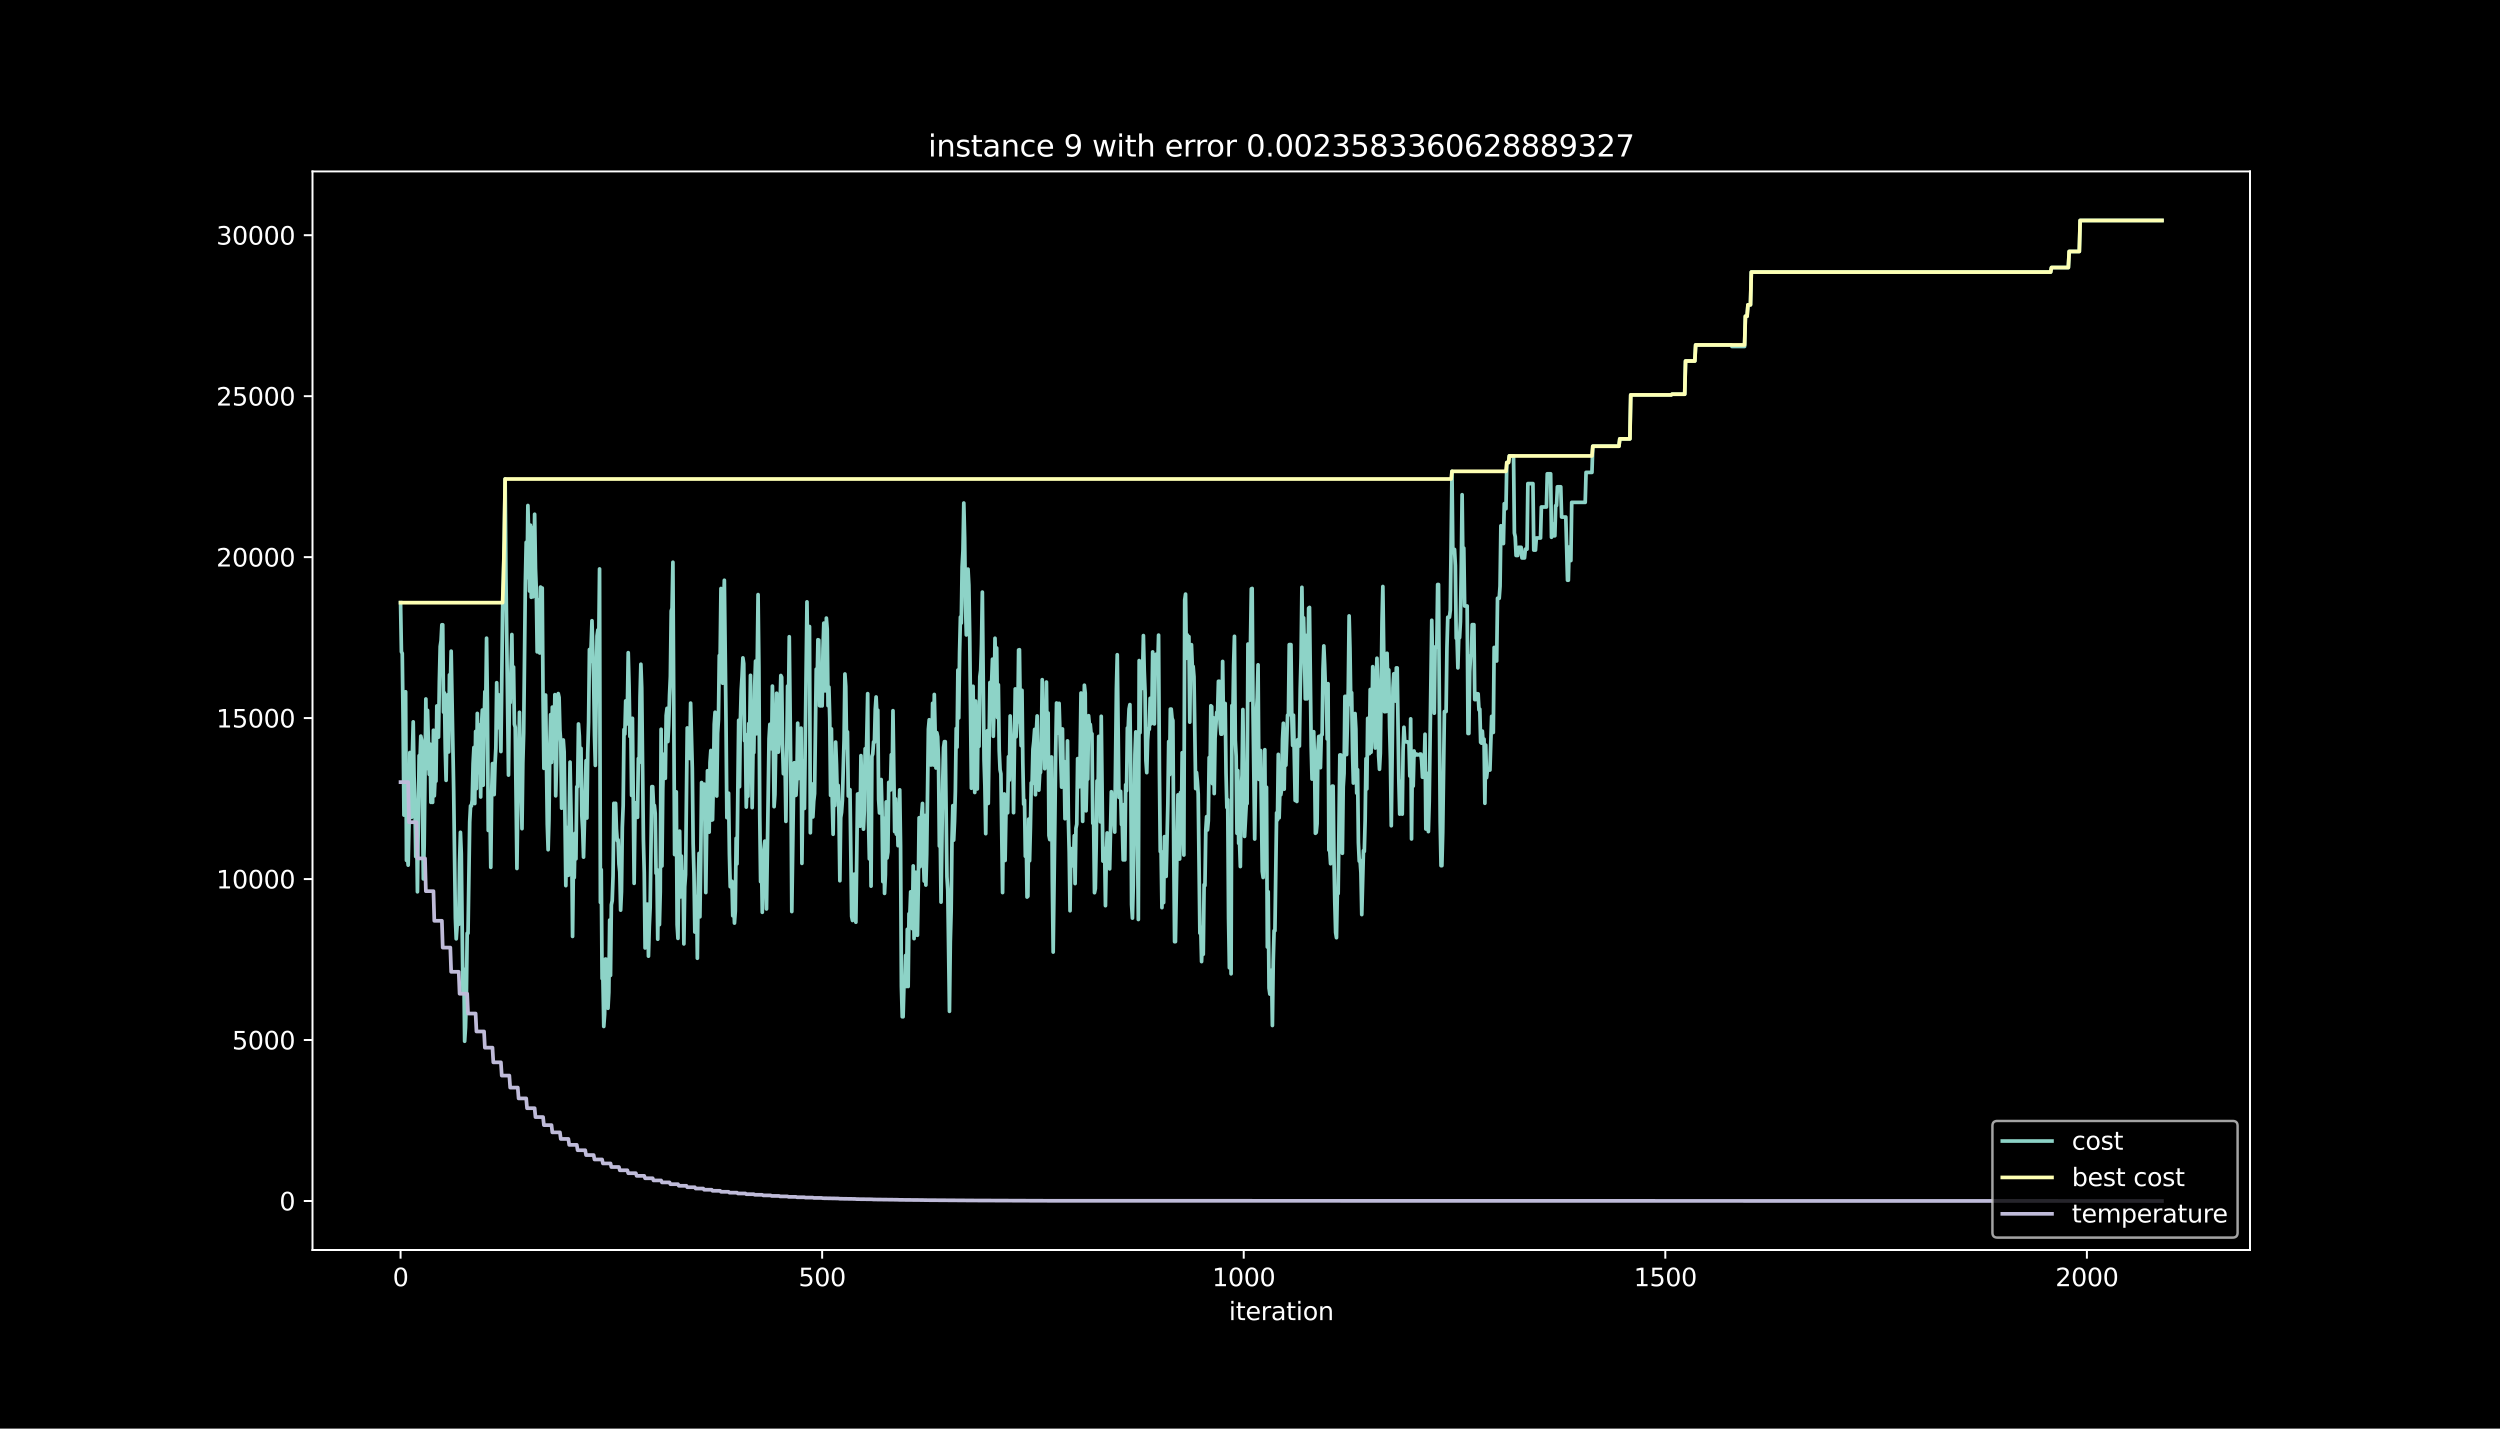 <?xml version="1.0" encoding="utf-8" standalone="no"?>
<!DOCTYPE svg PUBLIC "-//W3C//DTD SVG 1.1//EN"
  "http://www.w3.org/Graphics/SVG/1.1/DTD/svg11.dtd">
<svg height="576pt" version="1.1" viewBox="0 0 1008 576" width="1008pt" xmlns="http://www.w3.org/2000/svg" xmlns:xlink="http://www.w3.org/1999/xlink">
 <defs>
  <style type="text/css">*{stroke-linecap:butt;stroke-linejoin:round;}</style>
 </defs>
 <g id="figure_1">
  <g id="patch_1">
   <path d="M 0 576 
L 1008 576 
L 1008 0 
L 0 0 
z
"/>
  </g>
  <g id="axes_1">
   <g id="patch_2">
    <path d="M 126 504 
L 907.2 504 
L 907.2 69.12 
L 126 69.12 
z
"/>
   </g>
   <g id="matplotlib.axis_1">
    <g id="xtick_1">
     <g id="line2d_1">
      <defs>
       <path d="M 0 0 
L 0 3.5 
" id="mf712f8ed50" style="stroke:#ffffff;stroke-width:0.8;"/>
      </defs>
      <g>
       <use style="fill:#ffffff;stroke:#ffffff;stroke-width:0.8;" x="161.509" xlink:href="#mf712f8ed50" y="504"/>
      </g>
     </g>
     <g id="text_1">
      <!-- 0 -->
      <g style="fill:#ffffff;" transform="translate(158.328 518.598)scale(0.1 -0.1)">
       <defs>
        <path d="M 2034 4250 
Q 1547 4250 1301 3770 
Q 1056 3291 1056 2328 
Q 1056 1369 1301 889 
Q 1547 409 2034 409 
Q 2525 409 2770 889 
Q 3016 1369 3016 2328 
Q 3016 3291 2770 3770 
Q 2525 4250 2034 4250 
z
M 2034 4750 
Q 2819 4750 3233 4129 
Q 3647 3509 3647 2328 
Q 3647 1150 3233 529 
Q 2819 -91 2034 -91 
Q 1250 -91 836 529 
Q 422 1150 422 2328 
Q 422 3509 836 4129 
Q 1250 4750 2034 4750 
z
" id="DejaVuSans-30" transform="scale(0.016)"/>
       </defs>
       <use xlink:href="#DejaVuSans-30"/>
      </g>
     </g>
    </g>
    <g id="xtick_2">
     <g id="line2d_2">
      <g>
       <use style="fill:#ffffff;stroke:#ffffff;stroke-width:0.8;" x="331.49" xlink:href="#mf712f8ed50" y="504"/>
      </g>
     </g>
     <g id="text_2">
      <!-- 500 -->
      <g style="fill:#ffffff;" transform="translate(321.947 518.598)scale(0.1 -0.1)">
       <defs>
        <path d="M 691 4666 
L 3169 4666 
L 3169 4134 
L 1269 4134 
L 1269 2991 
Q 1406 3038 1543 3061 
Q 1681 3084 1819 3084 
Q 2600 3084 3056 2656 
Q 3513 2228 3513 1497 
Q 3513 744 3044 326 
Q 2575 -91 1722 -91 
Q 1428 -91 1123 -41 
Q 819 9 494 109 
L 494 744 
Q 775 591 1075 516 
Q 1375 441 1709 441 
Q 2250 441 2565 725 
Q 2881 1009 2881 1497 
Q 2881 1984 2565 2268 
Q 2250 2553 1709 2553 
Q 1456 2553 1204 2497 
Q 953 2441 691 2322 
L 691 4666 
z
" id="DejaVuSans-35" transform="scale(0.016)"/>
       </defs>
       <use xlink:href="#DejaVuSans-35"/>
       <use x="63.623" xlink:href="#DejaVuSans-30"/>
       <use x="127.246" xlink:href="#DejaVuSans-30"/>
      </g>
     </g>
    </g>
    <g id="xtick_3">
     <g id="line2d_3">
      <g>
       <use style="fill:#ffffff;stroke:#ffffff;stroke-width:0.8;" x="501.472" xlink:href="#mf712f8ed50" y="504"/>
      </g>
     </g>
     <g id="text_3">
      <!-- 1000 -->
      <g style="fill:#ffffff;" transform="translate(488.747 518.598)scale(0.1 -0.1)">
       <defs>
        <path d="M 794 531 
L 1825 531 
L 1825 4091 
L 703 3866 
L 703 4441 
L 1819 4666 
L 2450 4666 
L 2450 531 
L 3481 531 
L 3481 0 
L 794 0 
L 794 531 
z
" id="DejaVuSans-31" transform="scale(0.016)"/>
       </defs>
       <use xlink:href="#DejaVuSans-31"/>
       <use x="63.623" xlink:href="#DejaVuSans-30"/>
       <use x="127.246" xlink:href="#DejaVuSans-30"/>
       <use x="190.869" xlink:href="#DejaVuSans-30"/>
      </g>
     </g>
    </g>
    <g id="xtick_4">
     <g id="line2d_4">
      <g>
       <use style="fill:#ffffff;stroke:#ffffff;stroke-width:0.8;" x="671.453" xlink:href="#mf712f8ed50" y="504"/>
      </g>
     </g>
     <g id="text_4">
      <!-- 1500 -->
      <g style="fill:#ffffff;" transform="translate(658.728 518.598)scale(0.1 -0.1)">
       <use xlink:href="#DejaVuSans-31"/>
       <use x="63.623" xlink:href="#DejaVuSans-35"/>
       <use x="127.246" xlink:href="#DejaVuSans-30"/>
       <use x="190.869" xlink:href="#DejaVuSans-30"/>
      </g>
     </g>
    </g>
    <g id="xtick_5">
     <g id="line2d_5">
      <g>
       <use style="fill:#ffffff;stroke:#ffffff;stroke-width:0.8;" x="841.434" xlink:href="#mf712f8ed50" y="504"/>
      </g>
     </g>
     <g id="text_5">
      <!-- 2000 -->
      <g style="fill:#ffffff;" transform="translate(828.709 518.598)scale(0.1 -0.1)">
       <defs>
        <path d="M 1228 531 
L 3431 531 
L 3431 0 
L 469 0 
L 469 531 
Q 828 903 1448 1529 
Q 2069 2156 2228 2338 
Q 2531 2678 2651 2914 
Q 2772 3150 2772 3378 
Q 2772 3750 2511 3984 
Q 2250 4219 1831 4219 
Q 1534 4219 1204 4116 
Q 875 4013 500 3803 
L 500 4441 
Q 881 4594 1212 4672 
Q 1544 4750 1819 4750 
Q 2544 4750 2975 4387 
Q 3406 4025 3406 3419 
Q 3406 3131 3298 2873 
Q 3191 2616 2906 2266 
Q 2828 2175 2409 1742 
Q 1991 1309 1228 531 
z
" id="DejaVuSans-32" transform="scale(0.016)"/>
       </defs>
       <use xlink:href="#DejaVuSans-32"/>
       <use x="63.623" xlink:href="#DejaVuSans-30"/>
       <use x="127.246" xlink:href="#DejaVuSans-30"/>
       <use x="190.869" xlink:href="#DejaVuSans-30"/>
      </g>
     </g>
    </g>
    <g id="text_6">
     <!-- iteration -->
     <g style="fill:#ffffff;" transform="translate(495.477 532.277)scale(0.1 -0.1)">
      <defs>
       <path d="M 603 3500 
L 1178 3500 
L 1178 0 
L 603 0 
L 603 3500 
z
M 603 4863 
L 1178 4863 
L 1178 4134 
L 603 4134 
L 603 4863 
z
" id="DejaVuSans-69" transform="scale(0.016)"/>
       <path d="M 1172 4494 
L 1172 3500 
L 2356 3500 
L 2356 3053 
L 1172 3053 
L 1172 1153 
Q 1172 725 1289 603 
Q 1406 481 1766 481 
L 2356 481 
L 2356 0 
L 1766 0 
Q 1100 0 847 248 
Q 594 497 594 1153 
L 594 3053 
L 172 3053 
L 172 3500 
L 594 3500 
L 594 4494 
L 1172 4494 
z
" id="DejaVuSans-74" transform="scale(0.016)"/>
       <path d="M 3597 1894 
L 3597 1613 
L 953 1613 
Q 991 1019 1311 708 
Q 1631 397 2203 397 
Q 2534 397 2845 478 
Q 3156 559 3463 722 
L 3463 178 
Q 3153 47 2828 -22 
Q 2503 -91 2169 -91 
Q 1331 -91 842 396 
Q 353 884 353 1716 
Q 353 2575 817 3079 
Q 1281 3584 2069 3584 
Q 2775 3584 3186 3129 
Q 3597 2675 3597 1894 
z
M 3022 2063 
Q 3016 2534 2758 2815 
Q 2500 3097 2075 3097 
Q 1594 3097 1305 2825 
Q 1016 2553 972 2059 
L 3022 2063 
z
" id="DejaVuSans-65" transform="scale(0.016)"/>
       <path d="M 2631 2963 
Q 2534 3019 2420 3045 
Q 2306 3072 2169 3072 
Q 1681 3072 1420 2755 
Q 1159 2438 1159 1844 
L 1159 0 
L 581 0 
L 581 3500 
L 1159 3500 
L 1159 2956 
Q 1341 3275 1631 3429 
Q 1922 3584 2338 3584 
Q 2397 3584 2469 3576 
Q 2541 3569 2628 3553 
L 2631 2963 
z
" id="DejaVuSans-72" transform="scale(0.016)"/>
       <path d="M 2194 1759 
Q 1497 1759 1228 1600 
Q 959 1441 959 1056 
Q 959 750 1161 570 
Q 1363 391 1709 391 
Q 2188 391 2477 730 
Q 2766 1069 2766 1631 
L 2766 1759 
L 2194 1759 
z
M 3341 1997 
L 3341 0 
L 2766 0 
L 2766 531 
Q 2569 213 2275 61 
Q 1981 -91 1556 -91 
Q 1019 -91 701 211 
Q 384 513 384 1019 
Q 384 1609 779 1909 
Q 1175 2209 1959 2209 
L 2766 2209 
L 2766 2266 
Q 2766 2663 2505 2880 
Q 2244 3097 1772 3097 
Q 1472 3097 1187 3025 
Q 903 2953 641 2809 
L 641 3341 
Q 956 3463 1253 3523 
Q 1550 3584 1831 3584 
Q 2591 3584 2966 3190 
Q 3341 2797 3341 1997 
z
" id="DejaVuSans-61" transform="scale(0.016)"/>
       <path d="M 1959 3097 
Q 1497 3097 1228 2736 
Q 959 2375 959 1747 
Q 959 1119 1226 758 
Q 1494 397 1959 397 
Q 2419 397 2687 759 
Q 2956 1122 2956 1747 
Q 2956 2369 2687 2733 
Q 2419 3097 1959 3097 
z
M 1959 3584 
Q 2709 3584 3137 3096 
Q 3566 2609 3566 1747 
Q 3566 888 3137 398 
Q 2709 -91 1959 -91 
Q 1206 -91 779 398 
Q 353 888 353 1747 
Q 353 2609 779 3096 
Q 1206 3584 1959 3584 
z
" id="DejaVuSans-6f" transform="scale(0.016)"/>
       <path d="M 3513 2113 
L 3513 0 
L 2938 0 
L 2938 2094 
Q 2938 2591 2744 2837 
Q 2550 3084 2163 3084 
Q 1697 3084 1428 2787 
Q 1159 2491 1159 1978 
L 1159 0 
L 581 0 
L 581 3500 
L 1159 3500 
L 1159 2956 
Q 1366 3272 1645 3428 
Q 1925 3584 2291 3584 
Q 2894 3584 3203 3211 
Q 3513 2838 3513 2113 
z
" id="DejaVuSans-6e" transform="scale(0.016)"/>
      </defs>
      <use xlink:href="#DejaVuSans-69"/>
      <use x="27.783" xlink:href="#DejaVuSans-74"/>
      <use x="66.992" xlink:href="#DejaVuSans-65"/>
      <use x="128.516" xlink:href="#DejaVuSans-72"/>
      <use x="169.629" xlink:href="#DejaVuSans-61"/>
      <use x="230.908" xlink:href="#DejaVuSans-74"/>
      <use x="270.117" xlink:href="#DejaVuSans-69"/>
      <use x="297.9" xlink:href="#DejaVuSans-6f"/>
      <use x="359.082" xlink:href="#DejaVuSans-6e"/>
     </g>
    </g>
   </g>
   <g id="matplotlib.axis_2">
    <g id="ytick_1">
     <g id="line2d_6">
      <defs>
       <path d="M 0 0 
L -3.5 0 
" id="mc5c01ead0a" style="stroke:#ffffff;stroke-width:0.8;"/>
      </defs>
      <g>
       <use style="fill:#ffffff;stroke:#ffffff;stroke-width:0.8;" x="126" xlink:href="#mc5c01ead0a" y="484.233"/>
      </g>
     </g>
     <g id="text_7">
      <!-- 0 -->
      <g style="fill:#ffffff;" transform="translate(112.638 488.032)scale(0.1 -0.1)">
       <use xlink:href="#DejaVuSans-30"/>
      </g>
     </g>
    </g>
    <g id="ytick_2">
     <g id="line2d_7">
      <g>
       <use style="fill:#ffffff;stroke:#ffffff;stroke-width:0.8;" x="126" xlink:href="#mc5c01ead0a" y="419.333"/>
      </g>
     </g>
     <g id="text_8">
      <!-- 5000 -->
      <g style="fill:#ffffff;" transform="translate(93.55 423.132)scale(0.1 -0.1)">
       <use xlink:href="#DejaVuSans-35"/>
       <use x="63.623" xlink:href="#DejaVuSans-30"/>
       <use x="127.246" xlink:href="#DejaVuSans-30"/>
       <use x="190.869" xlink:href="#DejaVuSans-30"/>
      </g>
     </g>
    </g>
    <g id="ytick_3">
     <g id="line2d_8">
      <g>
       <use style="fill:#ffffff;stroke:#ffffff;stroke-width:0.8;" x="126" xlink:href="#mc5c01ead0a" y="354.433"/>
      </g>
     </g>
     <g id="text_9">
      <!-- 10000 -->
      <g style="fill:#ffffff;" transform="translate(87.188 358.232)scale(0.1 -0.1)">
       <use xlink:href="#DejaVuSans-31"/>
       <use x="63.623" xlink:href="#DejaVuSans-30"/>
       <use x="127.246" xlink:href="#DejaVuSans-30"/>
       <use x="190.869" xlink:href="#DejaVuSans-30"/>
       <use x="254.492" xlink:href="#DejaVuSans-30"/>
      </g>
     </g>
    </g>
    <g id="ytick_4">
     <g id="line2d_9">
      <g>
       <use style="fill:#ffffff;stroke:#ffffff;stroke-width:0.8;" x="126" xlink:href="#mc5c01ead0a" y="289.532"/>
      </g>
     </g>
     <g id="text_10">
      <!-- 15000 -->
      <g style="fill:#ffffff;" transform="translate(87.188 293.332)scale(0.1 -0.1)">
       <use xlink:href="#DejaVuSans-31"/>
       <use x="63.623" xlink:href="#DejaVuSans-35"/>
       <use x="127.246" xlink:href="#DejaVuSans-30"/>
       <use x="190.869" xlink:href="#DejaVuSans-30"/>
       <use x="254.492" xlink:href="#DejaVuSans-30"/>
      </g>
     </g>
    </g>
    <g id="ytick_5">
     <g id="line2d_10">
      <g>
       <use style="fill:#ffffff;stroke:#ffffff;stroke-width:0.8;" x="126" xlink:href="#mc5c01ead0a" y="224.632"/>
      </g>
     </g>
     <g id="text_11">
      <!-- 20000 -->
      <g style="fill:#ffffff;" transform="translate(87.188 228.432)scale(0.1 -0.1)">
       <use xlink:href="#DejaVuSans-32"/>
       <use x="63.623" xlink:href="#DejaVuSans-30"/>
       <use x="127.246" xlink:href="#DejaVuSans-30"/>
       <use x="190.869" xlink:href="#DejaVuSans-30"/>
       <use x="254.492" xlink:href="#DejaVuSans-30"/>
      </g>
     </g>
    </g>
    <g id="ytick_6">
     <g id="line2d_11">
      <g>
       <use style="fill:#ffffff;stroke:#ffffff;stroke-width:0.8;" x="126" xlink:href="#mc5c01ead0a" y="159.732"/>
      </g>
     </g>
     <g id="text_12">
      <!-- 25000 -->
      <g style="fill:#ffffff;" transform="translate(87.188 163.531)scale(0.1 -0.1)">
       <use xlink:href="#DejaVuSans-32"/>
       <use x="63.623" xlink:href="#DejaVuSans-35"/>
       <use x="127.246" xlink:href="#DejaVuSans-30"/>
       <use x="190.869" xlink:href="#DejaVuSans-30"/>
       <use x="254.492" xlink:href="#DejaVuSans-30"/>
      </g>
     </g>
    </g>
    <g id="ytick_7">
     <g id="line2d_12">
      <g>
       <use style="fill:#ffffff;stroke:#ffffff;stroke-width:0.8;" x="126" xlink:href="#mc5c01ead0a" y="94.832"/>
      </g>
     </g>
     <g id="text_13">
      <!-- 30000 -->
      <g style="fill:#ffffff;" transform="translate(87.188 98.631)scale(0.1 -0.1)">
       <defs>
        <path d="M 2597 2516 
Q 3050 2419 3304 2112 
Q 3559 1806 3559 1356 
Q 3559 666 3084 287 
Q 2609 -91 1734 -91 
Q 1441 -91 1130 -33 
Q 819 25 488 141 
L 488 750 
Q 750 597 1062 519 
Q 1375 441 1716 441 
Q 2309 441 2620 675 
Q 2931 909 2931 1356 
Q 2931 1769 2642 2001 
Q 2353 2234 1838 2234 
L 1294 2234 
L 1294 2753 
L 1863 2753 
Q 2328 2753 2575 2939 
Q 2822 3125 2822 3475 
Q 2822 3834 2567 4026 
Q 2313 4219 1838 4219 
Q 1578 4219 1281 4162 
Q 984 4106 628 3988 
L 628 4550 
Q 988 4650 1302 4700 
Q 1616 4750 1894 4750 
Q 2613 4750 3031 4423 
Q 3450 4097 3450 3541 
Q 3450 3153 3228 2886 
Q 3006 2619 2597 2516 
z
" id="DejaVuSans-33" transform="scale(0.016)"/>
       </defs>
       <use xlink:href="#DejaVuSans-33"/>
       <use x="63.623" xlink:href="#DejaVuSans-30"/>
       <use x="127.246" xlink:href="#DejaVuSans-30"/>
       <use x="190.869" xlink:href="#DejaVuSans-30"/>
       <use x="254.492" xlink:href="#DejaVuSans-30"/>
      </g>
     </g>
    </g>
   </g>
   <g id="line2d_13">
    <path clip-path="url(#p91d4f7952d)" d="M 161.509 242.986 
L 161.849 262.82 
L 162.189 263.417 
L 162.529 290.999 
L 162.869 328.654 
L 163.209 310.028 
L 163.549 278.928 
L 163.889 346.904 
L 164.229 344.139 
L 164.569 348.825 
L 164.909 332.743 
L 165.249 303.421 
L 165.589 328.317 
L 165.929 329.563 
L 166.269 304.265 
L 166.609 291.051 
L 166.948 312.883 
L 167.288 322.748 
L 167.628 345.359 
L 167.968 331.12 
L 168.308 359.573 
L 168.988 304.68 
L 169.328 307.12 
L 169.668 296.801 
L 170.008 298.45 
L 170.688 354.368 
L 171.028 340.985 
L 171.708 281.822 
L 172.048 309.885 
L 172.388 286.417 
L 173.068 312.234 
L 173.408 300.046 
L 173.748 323.514 
L 174.088 321.074 
L 174.428 323.514 
L 174.768 294.439 
L 175.108 320.879 
L 175.448 313.325 
L 175.788 314.96 
L 176.127 284.639 
L 176.467 286.897 
L 176.807 297.217 
L 177.147 274.904 
L 177.487 260.665 
L 177.827 258.406 
L 178.167 251.916 
L 178.507 251.916 
L 178.847 287.144 
L 179.187 279.369 
L 179.527 302.032 
L 179.867 314.636 
L 180.207 292.323 
L 180.547 280.135 
L 180.887 303.187 
L 181.227 272.087 
L 181.567 276.786 
L 181.907 262.547 
L 182.927 319.01 
L 183.607 370.086 
L 183.947 378.536 
L 184.287 373.669 
L 184.627 367.205 
L 184.967 372.669 
L 185.306 347.774 
L 185.646 335.586 
L 185.986 344.191 
L 186.666 400.187 
L 187.006 390.751 
L 187.346 419.826 
L 187.686 414.361 
L 188.026 402.731 
L 188.366 376.291 
L 188.706 376.291 
L 189.386 331.406 
L 189.726 324.916 
L 190.066 325.007 
L 190.406 322.567 
L 190.746 307.873 
L 191.086 301.383 
L 191.426 323.994 
L 191.766 294.919 
L 192.106 317.972 
L 192.446 287.65 
L 192.786 311.235 
L 193.126 311.572 
L 193.466 292.271 
L 193.806 321.346 
L 194.145 292.271 
L 194.485 286.274 
L 194.825 316.596 
L 195.165 293.128 
L 195.505 278.889 
L 195.845 283.756 
L 196.185 257.316 
L 196.525 284.12 
L 196.865 334.833 
L 197.205 324.41 
L 197.545 324.41 
L 197.885 349.708 
L 198.225 320.386 
L 198.565 307.886 
L 198.905 307.886 
L 199.245 320.386 
L 199.585 308.198 
L 199.925 301.708 
L 200.265 275.267 
L 200.605 293.478 
L 200.945 280.096 
L 201.285 289.805 
L 201.625 289.805 
L 201.965 303.019 
L 202.645 246.62 
L 203.324 217.909 
L 203.664 193.13 
L 204.004 232.862 
L 205.024 312.52 
L 205.364 283.198 
L 205.704 283.289 
L 206.384 255.836 
L 206.724 281.134 
L 207.064 268.946 
L 207.404 291.999 
L 207.744 293.258 
L 208.424 350.175 
L 208.764 323.735 
L 209.104 312.494 
L 209.444 287.196 
L 209.784 312.494 
L 210.124 314.895 
L 210.464 334.119 
L 210.804 307.678 
L 211.144 295.516 
L 211.824 235.094 
L 212.164 218.662 
L 212.503 232.901 
L 212.843 203.825 
L 213.183 216.014 
L 213.523 238.326 
L 213.863 211.743 
L 214.203 240.818 
L 214.543 212.756 
L 214.883 240.637 
L 215.223 234.147 
L 215.563 207.343 
L 215.903 229.175 
L 216.243 237.937 
L 216.583 262.833 
L 216.923 241.805 
L 217.263 243.986 
L 217.603 263.287 
L 217.943 236.704 
L 218.283 250.476 
L 218.623 237.093 
L 218.963 281.848 
L 219.303 309.794 
L 219.643 283.211 
L 219.983 280.239 
L 220.663 332.289 
L 221.003 342.608 
L 221.343 330.419 
L 221.682 302.357 
L 222.022 288.118 
L 222.362 307.419 
L 222.702 285.106 
L 223.042 305.783 
L 223.382 302.577 
L 223.722 280.083 
L 224.062 320.879 
L 224.402 307.666 
L 224.742 281.082 
L 225.082 279.655 
L 225.422 281.199 
L 225.762 294.413 
L 226.102 299.28 
L 226.442 325.864 
L 226.782 299.994 
L 227.122 298.359 
L 227.462 303.161 
L 228.142 357.093 
L 228.482 333.626 
L 228.822 352.589 
L 229.162 352.927 
L 229.842 307.263 
L 230.521 342.14 
L 230.861 377.563 
L 231.201 348.488 
L 231.541 353.835 
L 231.881 335.962 
L 232.221 346.281 
L 232.561 317.206 
L 232.901 317.206 
L 233.241 291.908 
L 233.581 296.775 
L 233.921 309.275 
L 234.261 301.721 
L 234.601 328.888 
L 234.941 334.638 
L 235.281 345.593 
L 236.301 306.705 
L 236.641 329.835 
L 236.981 303.395 
L 237.321 291.207 
L 237.661 261.885 
L 238.001 266.752 
L 238.341 260.262 
L 238.681 250.281 
L 239.361 273.814 
L 239.7 296.425 
L 240.04 308.613 
L 240.72 256.446 
L 241.06 254.006 
L 241.4 260.496 
L 241.74 229.396 
L 242.08 363.856 
L 242.42 350.642 
L 242.76 394.567 
L 243.1 394.567 
L 243.44 413.868 
L 243.78 409.001 
L 244.12 386.688 
L 244.46 386.779 
L 245.14 406.534 
L 245.48 400.044 
L 245.82 370.969 
L 246.16 393.282 
L 246.5 364.83 
L 246.84 363.194 
L 247.18 353.212 
L 247.52 323.891 
L 247.86 330.381 
L 248.2 323.891 
L 248.54 334.093 
L 248.879 338.96 
L 249.219 338.623 
L 249.559 348.397 
L 249.899 351.551 
L 250.239 366.971 
L 250.579 359.469 
L 250.919 333.6 
L 251.259 324.903 
L 251.599 294.14 
L 251.939 295.971 
L 252.279 282.588 
L 252.619 291.96 
L 252.959 285.47 
L 253.299 263.157 
L 253.639 276.539 
L 253.979 296.944 
L 254.319 289.623 
L 254.659 320.723 
L 254.999 289.623 
L 255.679 356.159 
L 256.019 329.576 
L 256.359 323.657 
L 256.699 323.631 
L 257.039 329.55 
L 257.379 305.835 
L 257.718 307.471 
L 258.058 281.031 
L 258.398 267.817 
L 258.738 277.37 
L 259.418 338.48 
L 259.758 351.888 
L 260.098 382.21 
L 260.438 370.022 
L 260.778 364.557 
L 261.118 364.557 
L 261.458 385.533 
L 261.798 373.487 
L 262.138 365.933 
L 262.818 317.18 
L 263.158 317.18 
L 263.498 324.734 
L 263.838 324.734 
L 264.178 327.992 
L 264.518 352.109 
L 264.858 350.629 
L 265.198 378.692 
L 265.538 352.109 
L 265.878 372.825 
L 266.218 359.443 
L 266.558 294.036 
L 266.897 349.176 
L 267.237 318.075 
L 267.577 304.109 
L 267.917 305.355 
L 268.257 313.805 
L 268.597 288.507 
L 268.937 285.612 
L 269.277 298.995 
L 269.617 292.505 
L 269.957 280.317 
L 270.297 272.762 
L 270.637 246.322 
L 270.977 245.297 
L 271.317 226.696 
L 271.997 344.568 
L 272.337 344.568 
L 272.677 319.27 
L 273.017 372.89 
L 273.357 378.355 
L 273.697 349.033 
L 274.037 335.118 
L 274.377 361.636 
L 274.717 345.152 
L 275.057 359.066 
L 275.397 351.512 
L 275.737 380.587 
L 276.076 357.535 
L 276.416 352.667 
L 277.096 293.504 
L 277.436 301.059 
L 277.776 300.942 
L 278.116 305.809 
L 278.456 283.497 
L 279.136 309.82 
L 279.476 340.142 
L 279.816 352.33 
L 280.156 375.798 
L 280.496 375.707 
L 280.836 361.468 
L 281.176 386.363 
L 281.516 357.911 
L 281.856 344.087 
L 282.196 369.671 
L 282.536 346.619 
L 282.876 315.518 
L 283.216 328.667 
L 283.556 328.667 
L 283.896 316.167 
L 284.236 331.432 
L 284.576 359.884 
L 285.255 310.768 
L 285.595 313.208 
L 285.935 335.521 
L 286.275 307.458 
L 286.615 302.59 
L 286.955 330.653 
L 287.295 330.536 
L 287.635 315.376 
L 287.975 292.025 
L 288.315 287.17 
L 288.655 310.638 
L 288.995 320.957 
L 289.335 295.659 
L 289.675 290.194 
L 290.015 264.325 
L 290.355 265.351 
L 290.695 237.288 
L 291.035 262.586 
L 291.375 275.475 
L 291.715 246.153 
L 292.055 233.965 
L 292.735 291.35 
L 293.075 329.667 
L 293.755 319.802 
L 294.094 344.308 
L 294.434 357.522 
L 294.774 357.431 
L 295.114 355.328 
L 295.454 369.243 
L 295.794 362.753 
L 296.134 372.189 
L 296.474 367.322 
L 296.814 338 
L 297.154 348.319 
L 297.834 290.415 
L 298.174 317.219 
L 298.514 290.779 
L 298.854 278.279 
L 299.194 272.814 
L 299.534 265.26 
L 299.874 267.583 
L 300.214 298.683 
L 300.554 296.1 
L 300.894 325.422 
L 301.234 315.986 
L 301.574 321.048 
L 301.914 291.726 
L 302.254 297.191 
L 302.594 272.295 
L 303.273 325.643 
L 303.613 303.33 
L 303.953 303.447 
L 304.293 276.864 
L 304.633 266.545 
L 304.973 295.867 
L 305.653 239.741 
L 305.993 269.063 
L 306.333 328.901 
L 306.673 355.484 
L 307.013 346.502 
L 307.353 367.841 
L 307.693 345.528 
L 308.373 339.142 
L 309.053 366.491 
L 310.073 297.801 
L 310.413 292.051 
L 310.753 294.66 
L 311.093 301.928 
L 311.433 276.63 
L 311.773 295.932 
L 312.113 325.253 
L 312.452 320.386 
L 313.132 279.512 
L 313.472 289.351 
L 313.812 303.265 
L 314.152 298.398 
L 314.832 272.36 
L 315.172 273.035 
L 315.512 299.475 
L 315.852 311.975 
L 316.192 311.884 
L 316.532 307.717 
L 316.872 331.185 
L 317.552 276.617 
L 317.892 286.054 
L 318.232 256.732 
L 318.912 317.154 
L 319.252 367.542 
L 319.932 320.684 
L 320.272 307.536 
L 320.612 320.749 
L 320.952 320.633 
L 321.292 313.779 
L 321.631 291.583 
L 321.971 313.896 
L 322.311 313.805 
L 322.651 301.137 
L 322.991 293.582 
L 323.331 348.111 
L 323.671 320.139 
L 324.011 306.757 
L 324.351 325.967 
L 325.371 242.675 
L 325.711 268.544 
L 326.391 252.617 
L 326.731 335.78 
L 327.071 315.908 
L 327.751 329.394 
L 328.091 323.034 
L 328.431 320.01 
L 329.111 269.816 
L 329.451 277.24 
L 329.791 257.939 
L 330.131 258.082 
L 330.47 284.522 
L 330.81 284.613 
L 331.15 275.177 
L 331.49 284.613 
L 331.83 261.56 
L 332.17 251.241 
L 332.51 278.538 
L 332.85 278.538 
L 333.19 249.216 
L 333.53 253.669 
L 333.87 284.522 
L 334.21 277.02 
L 334.55 289.584 
L 334.89 320.684 
L 335.23 293.881 
L 335.57 323.203 
L 335.91 336.377 
L 336.25 315.35 
L 336.59 324.786 
L 336.93 299.203 
L 337.27 308.302 
L 337.61 321.515 
L 337.95 316.648 
L 338.29 329.537 
L 338.63 355.12 
L 338.97 329.667 
L 339.31 327.551 
L 339.649 322.683 
L 340.329 298.19 
L 340.669 271.75 
L 341.009 276.773 
L 341.349 301.578 
L 341.689 295.088 
L 342.029 320.957 
L 342.369 320.866 
L 342.709 318.387 
L 343.389 369.502 
L 343.729 371.138 
L 344.069 365.673 
L 344.409 352.46 
L 344.749 366.374 
L 345.089 371.839 
L 345.769 320.152 
L 346.109 320.243 
L 346.449 319.906 
L 346.789 333.119 
L 347.129 304.667 
L 347.469 316.959 
L 347.809 321.827 
L 348.149 334.326 
L 348.489 326.772 
L 348.828 301.876 
L 349.168 312.196 
L 349.848 279.681 
L 350.188 330.991 
L 350.528 346.307 
L 350.868 321.009 
L 351.208 357.288 
L 351.548 304.966 
L 351.888 304.005 
L 352.228 299.138 
L 352.568 299.267 
L 352.908 285.885 
L 353.248 281.018 
L 353.588 288.533 
L 353.928 286.339 
L 354.268 322.32 
L 354.608 327.785 
L 354.948 327.694 
L 355.288 314.311 
L 355.628 327.019 
L 355.968 355.471 
L 356.308 329.887 
L 356.648 360.209 
L 356.988 352.654 
L 357.328 323.332 
L 357.667 345.944 
L 358.007 343.503 
L 358.347 315.441 
L 358.687 315.441 
L 359.027 318.53 
L 359.367 304.291 
L 359.707 315.869 
L 360.047 286.547 
L 360.727 335.313 
L 361.067 322.099 
L 361.407 336.338 
L 361.747 328.784 
L 362.087 340.972 
L 362.767 318.465 
L 363.107 341.063 
L 363.447 397.682 
L 363.787 409.961 
L 364.127 409.961 
L 364.467 397.461 
L 364.807 397.435 
L 365.147 385.247 
L 365.487 397.747 
L 365.827 374.694 
L 366.167 397.747 
L 366.507 368.425 
L 366.846 369.022 
L 367.186 359.586 
L 367.526 372.799 
L 367.866 374.435 
L 368.206 349.137 
L 368.546 378.459 
L 368.886 352.018 
L 369.226 351.681 
L 369.566 376.979 
L 369.906 377.096 
L 370.246 357.794 
L 370.586 329.732 
L 370.926 349.474 
L 371.266 333.041 
L 371.946 323.942 
L 372.286 344.918 
L 372.626 355.237 
L 372.966 328.797 
L 373.306 356.86 
L 373.646 344.36 
L 374.326 293.985 
L 374.666 290.207 
L 375.006 303.59 
L 375.346 308.457 
L 375.686 308.12 
L 376.025 283.562 
L 376.365 308.457 
L 376.705 280.005 
L 377.385 309.651 
L 377.725 295.412 
L 378.065 297.061 
L 378.405 306.432 
L 378.745 341.128 
L 379.085 334.664 
L 379.425 363.739 
L 380.105 315.389 
L 380.445 301.357 
L 380.785 299.034 
L 381.125 299.034 
L 381.805 353.537 
L 382.145 359.001 
L 382.825 407.767 
L 383.165 379.705 
L 383.505 367.205 
L 383.845 338.753 
L 384.185 324.838 
L 384.525 338.753 
L 384.865 331.198 
L 385.204 319.01 
L 385.544 293.712 
L 385.884 301.266 
L 386.224 270.166 
L 386.564 289.468 
L 386.904 263.027 
L 387.244 248.788 
L 387.584 251.228 
L 387.924 228.617 
L 388.264 222.127 
L 388.604 202.826 
L 388.944 217.065 
L 389.284 243.505 
L 389.624 256.005 
L 389.964 229.565 
L 390.304 229.474 
L 390.644 235.964 
L 390.984 256.135 
L 391.664 317.816 
L 392.004 303.148 
L 392.344 276.708 
L 392.684 307.029 
L 393.024 319.529 
L 393.364 282.653 
L 393.704 292.089 
L 394.043 318.101 
L 394.383 287.001 
L 394.723 300.916 
L 395.063 272.853 
L 395.403 270.322 
L 395.743 259.769 
L 396.083 238.742 
L 396.763 306.51 
L 397.103 316.829 
L 397.443 336.131 
L 397.783 306.809 
L 398.123 294.621 
L 398.463 323.942 
L 399.143 275.19 
L 399.483 275.099 
L 399.823 275.215 
L 400.163 265.779 
L 400.503 296.879 
L 400.843 282.64 
L 401.183 257.342 
L 401.523 271.581 
L 401.863 261.262 
L 402.203 289.325 
L 402.543 276.111 
L 402.883 302.551 
L 403.222 310.352 
L 403.562 311.988 
L 404.242 359.884 
L 404.582 329.563 
L 404.922 320.126 
L 405.262 346.93 
L 405.602 327.629 
L 406.282 327.72 
L 406.622 305.108 
L 406.962 314.545 
L 407.302 288.676 
L 407.642 297.359 
L 407.982 297.359 
L 408.322 299.618 
L 408.662 327.681 
L 409.342 277.773 
L 409.682 297.074 
L 410.022 289.519 
L 410.362 291.155 
L 410.702 262.08 
L 411.042 261.963 
L 411.382 287.261 
L 411.722 300.643 
L 412.062 278.331 
L 412.401 307.406 
L 412.741 324.254 
L 413.081 322.644 
L 413.421 345.256 
L 413.761 335.819 
L 414.101 361.688 
L 414.441 361.351 
L 414.781 330.251 
L 415.121 347.06 
L 415.461 333.677 
L 415.801 315.648 
L 416.141 315.986 
L 416.481 302.071 
L 416.821 298.956 
L 417.161 294.088 
L 417.501 320.451 
L 417.841 295.153 
L 418.181 288.663 
L 418.521 309.119 
L 418.861 318.582 
L 419.201 312.014 
L 419.541 311.443 
L 419.881 298.943 
L 420.221 274.047 
L 420.561 299.839 
L 420.901 286.469 
L 421.24 309.937 
L 421.58 303.447 
L 421.92 274.995 
L 422.26 304.615 
L 422.6 287.469 
L 422.94 336.897 
L 423.28 338.532 
L 423.62 333.664 
L 423.96 305.212 
L 424.3 355.419 
L 424.64 383.871 
L 425.32 331.497 
L 425.66 302.422 
L 426 283.458 
L 426.34 295.646 
L 426.68 292.635 
L 427.02 283.588 
L 428.04 317.375 
L 428.38 293.907 
L 428.72 317.375 
L 429.06 307.055 
L 429.4 330.108 
L 429.74 312.105 
L 430.08 324.604 
L 430.419 298.735 
L 430.759 329.835 
L 431.099 343.75 
L 431.439 367.218 
L 431.779 342.127 
L 432.119 347.514 
L 432.459 349.033 
L 432.799 349.15 
L 433.139 336.961 
L 433.479 356.263 
L 433.819 333.95 
L 434.159 332.315 
L 434.499 305.874 
L 434.839 310.742 
L 435.179 317.232 
L 435.519 304.732 
L 435.859 279.434 
L 436.539 331.172 
L 437.219 276.28 
L 437.559 279.434 
L 437.899 326.928 
L 438.239 311.715 
L 438.579 314.156 
L 438.919 288.572 
L 439.259 292.401 
L 439.598 292.102 
L 439.938 295.854 
L 440.278 295.854 
L 440.618 331.951 
L 440.958 331.484 
L 441.298 359.936 
L 441.638 358.301 
L 441.978 341.44 
L 442.318 314.856 
L 442.658 328.005 
L 442.998 296.905 
L 443.338 304.784 
L 443.678 331.367 
L 444.018 288.806 
L 444.698 347.203 
L 445.038 346.865 
L 445.378 342.114 
L 445.718 365.167 
L 446.058 345.866 
L 446.398 335.845 
L 446.738 342.335 
L 447.078 336.948 
L 447.418 350.331 
L 448.098 319.231 
L 448.777 329.576 
L 449.117 329.576 
L 449.457 335.495 
L 450.137 277.811 
L 450.477 263.988 
L 451.157 321.515 
L 451.497 319.075 
L 451.837 319.075 
L 452.177 332.457 
L 452.517 332.795 
L 452.857 346.709 
L 453.197 324.397 
L 453.537 346.709 
L 453.877 316.388 
L 454.217 318.828 
L 454.557 293.53 
L 454.897 293.439 
L 455.237 285.885 
L 455.577 284.094 
L 455.917 310.015 
L 456.257 364.713 
L 456.597 370.177 
L 456.937 356.964 
L 457.616 304.187 
L 457.956 295.088 
L 458.296 325.409 
L 458.636 339.648 
L 458.976 370.748 
L 459.316 266.35 
L 459.656 295.425 
L 459.996 270.127 
L 460.336 277.682 
L 460.676 272.217 
L 461.016 256.265 
L 461.356 270.504 
L 461.696 279.187 
L 462.036 306.666 
L 462.376 311.534 
L 462.716 298.32 
L 463.056 293.725 
L 463.396 294.062 
L 463.736 281.563 
L 464.076 291.882 
L 464.416 289.442 
L 464.756 262.858 
L 465.096 289.442 
L 465.436 291.882 
L 465.776 269.271 
L 466.116 263.806 
L 466.456 271.308 
L 466.795 269.465 
L 467.135 256.083 
L 467.475 310.781 
L 467.815 343.348 
L 468.155 343.348 
L 468.495 365.959 
L 468.835 346.657 
L 469.175 363.921 
L 469.515 337.338 
L 469.855 339.441 
L 470.195 353.355 
L 470.875 324.28 
L 471.215 298.982 
L 471.555 312.351 
L 471.895 285.911 
L 472.235 285.911 
L 472.575 289.649 
L 472.915 290.506 
L 473.255 343.906 
L 473.595 379.692 
L 473.935 379.666 
L 474.955 320.49 
L 475.295 346.359 
L 475.635 346.359 
L 475.974 319.555 
L 476.314 332.561 
L 476.654 303.486 
L 476.994 332.561 
L 477.334 344.749 
L 477.674 241.948 
L 478.014 239.546 
L 478.354 265.416 
L 478.694 255.979 
L 479.034 265.13 
L 479.374 256.68 
L 479.714 291.181 
L 480.054 264.741 
L 480.394 259.938 
L 480.734 268.712 
L 481.074 268.712 
L 481.414 272.905 
L 482.094 317.959 
L 482.434 311.469 
L 482.774 314.986 
L 483.114 320.113 
L 483.794 376.239 
L 484.134 373.799 
L 484.474 387.713 
L 484.813 378.277 
L 485.153 384.767 
L 485.493 356.704 
L 485.833 357.042 
L 486.173 334.729 
L 486.513 329.264 
L 486.853 334.638 
L 487.193 330.939 
L 487.533 305.446 
L 487.873 314.882 
L 488.213 284.561 
L 488.553 284.886 
L 488.893 315.986 
L 489.233 289.403 
L 489.573 319.971 
L 489.913 297.658 
L 490.593 287.196 
L 490.933 287.196 
L 491.273 274.696 
L 491.613 274.696 
L 491.953 291.843 
L 492.293 296.009 
L 492.633 296.009 
L 492.973 266.688 
L 493.313 291.765 
L 493.653 288.507 
L 493.992 283.639 
L 494.332 311.65 
L 494.672 325.565 
L 495.012 322.45 
L 495.352 370.177 
L 495.692 390.205 
L 496.032 369.178 
L 496.372 392.646 
L 496.712 284.483 
L 497.052 291.246 
L 497.392 268.193 
L 497.732 256.563 
L 498.072 298.411 
L 498.412 304.901 
L 498.752 336.001 
L 499.092 310.703 
L 499.432 340.025 
L 499.772 339.168 
L 500.112 349.396 
L 500.452 318.296 
L 500.792 312.546 
L 501.132 286.08 
L 501.812 337.247 
L 502.492 324.228 
L 502.832 324.007 
L 503.171 259.691 
L 503.511 269.128 
L 503.851 282.341 
L 504.531 237.418 
L 504.871 237.262 
L 505.211 286.21 
L 505.891 338.298 
L 506.571 287.923 
L 506.911 281.433 
L 507.251 268.05 
L 507.591 314.246 
L 507.931 302.616 
L 508.271 302.616 
L 508.951 351.369 
L 509.291 353.809 
L 509.971 302.279 
L 510.311 348.514 
L 510.651 317.414 
L 510.991 381.846 
L 511.331 359.534 
L 511.671 398.383 
L 512.011 400.823 
L 512.35 398.383 
L 512.69 391.166 
L 513.03 413.479 
L 513.37 387.609 
L 513.71 375.265 
L 514.05 375.265 
L 514.73 327.733 
L 515.07 330.601 
L 515.41 304.161 
L 515.75 329.745 
L 516.09 317.556 
L 516.43 320.451 
L 516.77 318.101 
L 517.11 298.099 
L 517.45 291.609 
L 517.79 318.192 
L 518.13 295.88 
L 518.47 308.535 
L 519.15 288.364 
L 519.49 288.364 
L 519.83 259.912 
L 520.51 259.912 
L 520.85 288.364 
L 521.189 300.552 
L 521.529 288.364 
L 522.209 322.735 
L 522.549 309.353 
L 522.889 323.151 
L 523.229 298.255 
L 523.569 298.372 
L 523.909 300.812 
L 524.249 277.76 
L 524.589 265.26 
L 524.929 236.808 
L 525.269 259.419 
L 525.609 249.1 
L 525.949 262.482 
L 526.289 281.783 
L 526.629 256.2 
L 526.969 281.783 
L 527.309 276.319 
L 527.649 245.219 
L 527.989 244.92 
L 528.669 300.916 
L 529.009 314.13 
L 529.349 309.262 
L 529.689 295.023 
L 530.029 307.523 
L 530.368 335.975 
L 530.708 335.637 
L 531.048 332.094 
L 531.388 302.772 
L 531.728 296.931 
L 532.068 299.203 
L 532.408 309.522 
L 532.748 296.308 
L 533.088 296.217 
L 533.428 269.868 
L 533.768 260.431 
L 534.108 268.167 
L 534.448 278.72 
L 534.788 278.72 
L 535.128 297.969 
L 535.468 275.657 
L 535.808 342.789 
L 536.148 342.789 
L 536.488 348.254 
L 536.828 321.45 
L 537.168 316.972 
L 537.508 316.972 
L 537.848 345.411 
L 538.188 363.791 
L 538.528 375.979 
L 538.868 378.082 
L 539.208 360.079 
L 539.547 360.299 
L 540.227 304.395 
L 540.567 304.395 
L 540.907 314.714 
L 541.247 344.036 
L 541.587 317.232 
L 541.927 311.884 
L 542.267 280.784 
L 542.607 280.784 
L 542.947 304.252 
L 543.627 277.656 
L 543.967 248.334 
L 544.307 261.548 
L 544.647 284.159 
L 544.987 279.291 
L 545.327 302.344 
L 545.667 315.726 
L 546.007 313.286 
L 546.347 287.702 
L 546.687 293.907 
L 547.027 319.776 
L 547.367 310.339 
L 547.707 339.661 
L 548.047 347.216 
L 548.387 346.878 
L 548.726 351.901 
L 549.066 368.762 
L 549.746 342.958 
L 550.086 343.296 
L 550.426 330.796 
L 550.766 305.9 
L 551.106 318.088 
L 551.446 289.636 
L 552.126 303.875 
L 552.466 278.006 
L 552.806 303.304 
L 553.146 291.116 
L 553.486 268.803 
L 554.506 301.604 
L 554.846 275.164 
L 555.186 265.403 
L 555.526 277.902 
L 555.866 304.706 
L 556.206 310.171 
L 556.546 303.681 
L 557.226 250.722 
L 557.565 236.483 
L 558.245 286.962 
L 558.925 286.872 
L 559.265 263.404 
L 559.605 277.643 
L 559.945 270.088 
L 560.285 293.141 
L 560.625 306.355 
L 560.965 332.938 
L 561.645 277.318 
L 561.985 271.659 
L 562.325 271.659 
L 562.665 282.679 
L 563.005 269.297 
L 563.345 269.297 
L 564.025 315.038 
L 564.365 328.252 
L 564.705 315.038 
L 565.045 315.038 
L 565.385 328.252 
L 565.725 302.668 
L 566.065 293.232 
L 566.405 299.099 
L 567.424 299.099 
L 567.764 299.514 
L 568.104 299.514 
L 568.444 312.896 
L 568.784 289.844 
L 569.124 338.272 
L 569.464 307.172 
L 569.804 316.946 
L 570.144 302.798 
L 570.484 304.667 
L 570.824 304.044 
L 571.164 304.044 
L 571.504 304.382 
L 571.844 304.265 
L 572.184 304.382 
L 572.524 304.044 
L 572.864 304.044 
L 573.204 306.692 
L 573.544 313.377 
L 573.884 313.377 
L 574.224 310.067 
L 574.564 296.035 
L 574.904 334.262 
L 575.244 334.262 
L 575.584 311.832 
L 575.923 335.3 
L 576.263 323.112 
L 577.283 250.099 
L 577.623 267.246 
L 577.963 260.756 
L 578.303 287.559 
L 578.643 260.976 
L 579.323 260.976 
L 579.663 235.678 
L 580.003 235.678 
L 580.683 331.367 
L 581.023 349.033 
L 581.363 349.033 
L 581.703 335.65 
L 582.383 286.897 
L 583.063 286.897 
L 583.403 261.366 
L 583.743 248.866 
L 584.423 248.866 
L 584.762 245.997 
L 585.442 190.041 
L 585.782 222.789 
L 586.122 222.789 
L 586.462 221.53 
L 586.802 228.02 
L 587.142 257.342 
L 587.482 257.342 
L 587.822 269.297 
L 588.162 257.108 
L 588.502 257.108 
L 588.842 250.618 
L 589.182 228.786 
L 589.522 199.464 
L 589.862 228.539 
L 590.202 220.985 
L 590.542 244.336 
L 591.562 244.336 
L 591.902 295.737 
L 592.242 295.737 
L 592.582 270.841 
L 592.922 264.351 
L 593.262 264.351 
L 593.602 251.851 
L 594.281 251.851 
L 594.621 282.082 
L 594.961 282.082 
L 595.301 279.681 
L 595.981 279.771 
L 596.321 286.261 
L 596.661 285.924 
L 597.001 299.306 
L 597.341 299.644 
L 597.681 294.776 
L 598.021 299.644 
L 598.361 298.008 
L 598.701 323.878 
L 599.041 300.41 
L 599.381 313.558 
L 599.721 310.482 
L 600.741 310.482 
L 601.421 288.832 
L 601.761 288.832 
L 602.101 295.322 
L 602.441 261.054 
L 603.12 261.054 
L 603.46 266.519 
L 603.8 241.221 
L 604.48 241.221 
L 604.82 236.353 
L 605.16 211.99 
L 605.5 218.48 
L 605.84 218.48 
L 606.18 219.168 
L 606.52 203.085 
L 606.86 203.085 
L 607.2 205.11 
L 607.54 186.51 
L 608.22 186.51 
L 608.56 183.823 
L 610.26 183.823 
L 610.6 214.923 
L 610.94 216.403 
L 611.28 223.957 
L 611.96 223.957 
L 612.299 220.686 
L 613.319 220.686 
L 613.659 224.957 
L 614.679 224.957 
L 615.019 221.426 
L 615.699 221.426 
L 616.039 194.986 
L 618.079 194.986 
L 618.419 221.79 
L 619.099 221.79 
L 619.439 216.922 
L 621.138 216.922 
L 621.478 204.422 
L 623.518 204.422 
L 623.858 191.04 
L 625.218 191.04 
L 625.558 216.624 
L 625.898 211.159 
L 626.238 216.027 
L 626.918 216.027 
L 627.258 203.838 
L 627.598 203.838 
L 627.938 196.284 
L 629.298 196.284 
L 629.638 208.472 
L 631.337 208.472 
L 632.017 233.939 
L 632.357 233.939 
L 632.697 220.557 
L 633.037 226.021 
L 633.377 226.021 
L 633.717 202.553 
L 639.157 202.553 
L 639.496 190.469 
L 641.876 190.469 
L 642.216 179.916 
L 652.755 179.916 
L 653.095 176.944 
L 657.175 176.944 
L 657.514 159.226 
L 673.833 159.226 
L 674.173 158.94 
L 679.272 158.94 
L 679.612 145.558 
L 683.352 145.558 
L 683.692 139.068 
L 697.97 139.068 
L 698.31 139.691 
L 703.409 139.691 
L 703.749 127.503 
L 704.429 127.503 
L 704.769 122.908 
L 705.789 122.908 
L 706.129 109.694 
L 826.816 109.694 
L 827.156 107.877 
L 833.955 107.877 
L 834.295 101.387 
L 838.375 101.387 
L 838.715 88.887 
L 871.691 88.887 
L 871.691 88.887 
" style="fill:none;stroke:#8dd3c7;stroke-linecap:square;stroke-width:1.5;"/>
   </g>
   <g id="line2d_14">
    <path clip-path="url(#p91d4f7952d)" d="M 161.509 242.986 
L 202.645 242.986 
L 202.985 233.407 
L 203.324 217.909 
L 203.664 193.13 
L 585.102 193.13 
L 585.442 190.041 
L 607.2 190.041 
L 607.54 186.51 
L 608.22 186.51 
L 608.56 183.823 
L 641.876 183.823 
L 642.216 179.916 
L 652.755 179.916 
L 653.095 176.944 
L 657.175 176.944 
L 657.514 159.226 
L 673.833 159.226 
L 674.173 158.94 
L 679.272 158.94 
L 679.612 145.558 
L 683.352 145.558 
L 683.692 139.068 
L 703.409 139.068 
L 703.749 127.503 
L 704.429 127.503 
L 704.769 122.908 
L 705.789 122.908 
L 706.129 109.694 
L 826.816 109.694 
L 827.156 107.877 
L 833.955 107.877 
L 834.295 101.387 
L 838.375 101.387 
L 838.715 88.887 
L 871.691 88.887 
L 871.691 88.887 
" style="fill:none;stroke:#feffb3;stroke-linecap:square;stroke-width:1.5;"/>
   </g>
   <g id="line2d_15">
    <path clip-path="url(#p91d4f7952d)" d="M 161.509 315.36 
L 164.569 315.36 
L 164.909 331.507 
L 167.968 331.507 
L 168.308 346.111 
L 171.368 346.111 
L 171.708 359.318 
L 174.768 359.318 
L 175.108 371.262 
L 178.167 371.262 
L 178.507 382.064 
L 181.567 382.064 
L 181.907 391.833 
L 184.967 391.833 
L 185.306 400.668 
L 188.366 400.668 
L 188.706 408.658 
L 191.766 408.658 
L 192.106 415.885 
L 195.165 415.885 
L 195.505 422.42 
L 198.565 422.42 
L 198.905 428.33 
L 201.965 428.33 
L 202.305 433.676 
L 205.364 433.676 
L 205.704 438.51 
L 208.764 438.51 
L 209.104 442.882 
L 212.164 442.882 
L 212.503 446.836 
L 215.563 446.836 
L 215.903 450.411 
L 218.963 450.411 
L 219.303 453.645 
L 222.362 453.645 
L 222.702 456.57 
L 225.762 456.57 
L 226.102 459.215 
L 229.162 459.215 
L 229.502 461.607 
L 232.561 461.607 
L 232.901 463.771 
L 235.961 463.771 
L 236.301 465.727 
L 239.361 465.727 
L 239.7 467.497 
L 242.76 467.497 
L 243.1 469.097 
L 246.16 469.097 
L 246.5 470.544 
L 249.559 470.544 
L 249.899 471.853 
L 252.959 471.853 
L 253.299 473.037 
L 256.359 473.037 
L 256.699 474.107 
L 259.758 474.107 
L 260.098 475.075 
L 263.158 475.075 
L 263.498 475.951 
L 266.558 475.951 
L 266.897 476.743 
L 269.957 476.743 
L 270.297 477.459 
L 273.357 477.459 
L 273.697 478.107 
L 276.756 478.107 
L 277.096 478.693 
L 280.156 478.693 
L 280.496 479.222 
L 283.556 479.222 
L 283.896 479.701 
L 286.955 479.701 
L 287.295 480.135 
L 290.355 480.135 
L 290.695 480.526 
L 293.755 480.526 
L 294.094 480.881 
L 297.154 480.881 
L 297.494 481.201 
L 300.554 481.201 
L 300.894 481.491 
L 303.953 481.491 
L 304.293 481.753 
L 307.353 481.753 
L 307.693 481.99 
L 310.753 481.99 
L 311.093 482.205 
L 314.152 482.205 
L 314.492 482.399 
L 317.552 482.399 
L 317.892 482.574 
L 320.952 482.574 
L 321.292 482.733 
L 324.351 482.733 
L 324.691 482.876 
L 327.751 482.876 
L 328.091 483.006 
L 331.15 483.006 
L 331.83 483.123 
L 337.95 483.229 
L 338.63 483.325 
L 344.749 483.412 
L 345.429 483.49 
L 351.548 483.561 
L 352.228 483.626 
L 361.747 483.736 
L 362.767 483.784 
L 371.946 483.865 
L 373.306 483.901 
L 388.944 484.011 
L 390.984 484.032 
L 419.541 484.143 
L 424.3 484.159 
L 871.691 484.233 
L 871.691 484.233 
" style="fill:none;stroke:#bfbbd9;stroke-linecap:square;stroke-width:1.5;"/>
   </g>
   <g id="patch_3">
    <path d="M 126 504 
L 126 69.12 
" style="fill:none;stroke:#ffffff;stroke-linecap:square;stroke-linejoin:miter;stroke-width:0.8;"/>
   </g>
   <g id="patch_4">
    <path d="M 907.2 504 
L 907.2 69.12 
" style="fill:none;stroke:#ffffff;stroke-linecap:square;stroke-linejoin:miter;stroke-width:0.8;"/>
   </g>
   <g id="patch_5">
    <path d="M 126 504 
L 907.2 504 
" style="fill:none;stroke:#ffffff;stroke-linecap:square;stroke-linejoin:miter;stroke-width:0.8;"/>
   </g>
   <g id="patch_6">
    <path d="M 126 69.12 
L 907.2 69.12 
" style="fill:none;stroke:#ffffff;stroke-linecap:square;stroke-linejoin:miter;stroke-width:0.8;"/>
   </g>
   <g id="text_14">
    <!-- instance 9 with error 0.0023583360628889327 -->
    <g style="fill:#ffffff;" transform="translate(374.229 63.12)scale(0.12 -0.12)">
     <defs>
      <path d="M 2834 3397 
L 2834 2853 
Q 2591 2978 2328 3040 
Q 2066 3103 1784 3103 
Q 1356 3103 1142 2972 
Q 928 2841 928 2578 
Q 928 2378 1081 2264 
Q 1234 2150 1697 2047 
L 1894 2003 
Q 2506 1872 2764 1633 
Q 3022 1394 3022 966 
Q 3022 478 2636 193 
Q 2250 -91 1575 -91 
Q 1294 -91 989 -36 
Q 684 19 347 128 
L 347 722 
Q 666 556 975 473 
Q 1284 391 1588 391 
Q 1994 391 2212 530 
Q 2431 669 2431 922 
Q 2431 1156 2273 1281 
Q 2116 1406 1581 1522 
L 1381 1569 
Q 847 1681 609 1914 
Q 372 2147 372 2553 
Q 372 3047 722 3315 
Q 1072 3584 1716 3584 
Q 2034 3584 2315 3537 
Q 2597 3491 2834 3397 
z
" id="DejaVuSans-73" transform="scale(0.016)"/>
      <path d="M 3122 3366 
L 3122 2828 
Q 2878 2963 2633 3030 
Q 2388 3097 2138 3097 
Q 1578 3097 1268 2742 
Q 959 2388 959 1747 
Q 959 1106 1268 751 
Q 1578 397 2138 397 
Q 2388 397 2633 464 
Q 2878 531 3122 666 
L 3122 134 
Q 2881 22 2623 -34 
Q 2366 -91 2075 -91 
Q 1284 -91 818 406 
Q 353 903 353 1747 
Q 353 2603 823 3093 
Q 1294 3584 2113 3584 
Q 2378 3584 2631 3529 
Q 2884 3475 3122 3366 
z
" id="DejaVuSans-63" transform="scale(0.016)"/>
      <path id="DejaVuSans-20" transform="scale(0.016)"/>
      <path d="M 703 97 
L 703 672 
Q 941 559 1184 500 
Q 1428 441 1663 441 
Q 2288 441 2617 861 
Q 2947 1281 2994 2138 
Q 2813 1869 2534 1725 
Q 2256 1581 1919 1581 
Q 1219 1581 811 2004 
Q 403 2428 403 3163 
Q 403 3881 828 4315 
Q 1253 4750 1959 4750 
Q 2769 4750 3195 4129 
Q 3622 3509 3622 2328 
Q 3622 1225 3098 567 
Q 2575 -91 1691 -91 
Q 1453 -91 1209 -44 
Q 966 3 703 97 
z
M 1959 2075 
Q 2384 2075 2632 2365 
Q 2881 2656 2881 3163 
Q 2881 3666 2632 3958 
Q 2384 4250 1959 4250 
Q 1534 4250 1286 3958 
Q 1038 3666 1038 3163 
Q 1038 2656 1286 2365 
Q 1534 2075 1959 2075 
z
" id="DejaVuSans-39" transform="scale(0.016)"/>
      <path d="M 269 3500 
L 844 3500 
L 1563 769 
L 2278 3500 
L 2956 3500 
L 3675 769 
L 4391 3500 
L 4966 3500 
L 4050 0 
L 3372 0 
L 2619 2869 
L 1863 0 
L 1184 0 
L 269 3500 
z
" id="DejaVuSans-77" transform="scale(0.016)"/>
      <path d="M 3513 2113 
L 3513 0 
L 2938 0 
L 2938 2094 
Q 2938 2591 2744 2837 
Q 2550 3084 2163 3084 
Q 1697 3084 1428 2787 
Q 1159 2491 1159 1978 
L 1159 0 
L 581 0 
L 581 4863 
L 1159 4863 
L 1159 2956 
Q 1366 3272 1645 3428 
Q 1925 3584 2291 3584 
Q 2894 3584 3203 3211 
Q 3513 2838 3513 2113 
z
" id="DejaVuSans-68" transform="scale(0.016)"/>
      <path d="M 684 794 
L 1344 794 
L 1344 0 
L 684 0 
L 684 794 
z
" id="DejaVuSans-2e" transform="scale(0.016)"/>
      <path d="M 2034 2216 
Q 1584 2216 1326 1975 
Q 1069 1734 1069 1313 
Q 1069 891 1326 650 
Q 1584 409 2034 409 
Q 2484 409 2743 651 
Q 3003 894 3003 1313 
Q 3003 1734 2745 1975 
Q 2488 2216 2034 2216 
z
M 1403 2484 
Q 997 2584 770 2862 
Q 544 3141 544 3541 
Q 544 4100 942 4425 
Q 1341 4750 2034 4750 
Q 2731 4750 3128 4425 
Q 3525 4100 3525 3541 
Q 3525 3141 3298 2862 
Q 3072 2584 2669 2484 
Q 3125 2378 3379 2068 
Q 3634 1759 3634 1313 
Q 3634 634 3220 271 
Q 2806 -91 2034 -91 
Q 1263 -91 848 271 
Q 434 634 434 1313 
Q 434 1759 690 2068 
Q 947 2378 1403 2484 
z
M 1172 3481 
Q 1172 3119 1398 2916 
Q 1625 2713 2034 2713 
Q 2441 2713 2670 2916 
Q 2900 3119 2900 3481 
Q 2900 3844 2670 4047 
Q 2441 4250 2034 4250 
Q 1625 4250 1398 4047 
Q 1172 3844 1172 3481 
z
" id="DejaVuSans-38" transform="scale(0.016)"/>
      <path d="M 2113 2584 
Q 1688 2584 1439 2293 
Q 1191 2003 1191 1497 
Q 1191 994 1439 701 
Q 1688 409 2113 409 
Q 2538 409 2786 701 
Q 3034 994 3034 1497 
Q 3034 2003 2786 2293 
Q 2538 2584 2113 2584 
z
M 3366 4563 
L 3366 3988 
Q 3128 4100 2886 4159 
Q 2644 4219 2406 4219 
Q 1781 4219 1451 3797 
Q 1122 3375 1075 2522 
Q 1259 2794 1537 2939 
Q 1816 3084 2150 3084 
Q 2853 3084 3261 2657 
Q 3669 2231 3669 1497 
Q 3669 778 3244 343 
Q 2819 -91 2113 -91 
Q 1303 -91 875 529 
Q 447 1150 447 2328 
Q 447 3434 972 4092 
Q 1497 4750 2381 4750 
Q 2619 4750 2861 4703 
Q 3103 4656 3366 4563 
z
" id="DejaVuSans-36" transform="scale(0.016)"/>
      <path d="M 525 4666 
L 3525 4666 
L 3525 4397 
L 1831 0 
L 1172 0 
L 2766 4134 
L 525 4134 
L 525 4666 
z
" id="DejaVuSans-37" transform="scale(0.016)"/>
     </defs>
     <use xlink:href="#DejaVuSans-69"/>
     <use x="27.783" xlink:href="#DejaVuSans-6e"/>
     <use x="91.162" xlink:href="#DejaVuSans-73"/>
     <use x="143.262" xlink:href="#DejaVuSans-74"/>
     <use x="182.471" xlink:href="#DejaVuSans-61"/>
     <use x="243.75" xlink:href="#DejaVuSans-6e"/>
     <use x="307.129" xlink:href="#DejaVuSans-63"/>
     <use x="362.109" xlink:href="#DejaVuSans-65"/>
     <use x="423.633" xlink:href="#DejaVuSans-20"/>
     <use x="455.42" xlink:href="#DejaVuSans-39"/>
     <use x="519.043" xlink:href="#DejaVuSans-20"/>
     <use x="550.83" xlink:href="#DejaVuSans-77"/>
     <use x="632.617" xlink:href="#DejaVuSans-69"/>
     <use x="660.4" xlink:href="#DejaVuSans-74"/>
     <use x="699.609" xlink:href="#DejaVuSans-68"/>
     <use x="762.988" xlink:href="#DejaVuSans-20"/>
     <use x="794.775" xlink:href="#DejaVuSans-65"/>
     <use x="856.299" xlink:href="#DejaVuSans-72"/>
     <use x="895.662" xlink:href="#DejaVuSans-72"/>
     <use x="934.525" xlink:href="#DejaVuSans-6f"/>
     <use x="995.707" xlink:href="#DejaVuSans-72"/>
     <use x="1036.82" xlink:href="#DejaVuSans-20"/>
     <use x="1068.607" xlink:href="#DejaVuSans-30"/>
     <use x="1132.23" xlink:href="#DejaVuSans-2e"/>
     <use x="1164.018" xlink:href="#DejaVuSans-30"/>
     <use x="1227.641" xlink:href="#DejaVuSans-30"/>
     <use x="1291.264" xlink:href="#DejaVuSans-32"/>
     <use x="1354.887" xlink:href="#DejaVuSans-33"/>
     <use x="1418.51" xlink:href="#DejaVuSans-35"/>
     <use x="1482.133" xlink:href="#DejaVuSans-38"/>
     <use x="1545.756" xlink:href="#DejaVuSans-33"/>
     <use x="1609.379" xlink:href="#DejaVuSans-33"/>
     <use x="1673.002" xlink:href="#DejaVuSans-36"/>
     <use x="1736.625" xlink:href="#DejaVuSans-30"/>
     <use x="1800.248" xlink:href="#DejaVuSans-36"/>
     <use x="1863.871" xlink:href="#DejaVuSans-32"/>
     <use x="1927.494" xlink:href="#DejaVuSans-38"/>
     <use x="1991.117" xlink:href="#DejaVuSans-38"/>
     <use x="2054.74" xlink:href="#DejaVuSans-38"/>
     <use x="2118.363" xlink:href="#DejaVuSans-39"/>
     <use x="2181.986" xlink:href="#DejaVuSans-33"/>
     <use x="2245.609" xlink:href="#DejaVuSans-32"/>
     <use x="2309.232" xlink:href="#DejaVuSans-37"/>
    </g>
   </g>
   <g id="legend_1">
    <g id="patch_7">
     <path d="M 805.348 499 
L 900.2 499 
Q 902.2 499 902.2 497 
L 902.2 453.966 
Q 902.2 451.966 900.2 451.966 
L 805.348 451.966 
Q 803.348 451.966 803.348 453.966 
L 803.348 497 
Q 803.348 499 805.348 499 
z
" style="opacity:0.8;stroke:#cccccc;stroke-linejoin:miter;"/>
    </g>
    <g id="line2d_16">
     <path d="M 807.348 460.064 
L 827.348 460.064 
" style="fill:none;stroke:#8dd3c7;stroke-linecap:square;stroke-width:1.5;"/>
    </g>
    <g id="line2d_17"/>
    <g id="text_15">
     <!-- cost -->
     <g style="fill:#ffffff;" transform="translate(835.348 463.564)scale(0.1 -0.1)">
      <use xlink:href="#DejaVuSans-63"/>
      <use x="54.98" xlink:href="#DejaVuSans-6f"/>
      <use x="116.162" xlink:href="#DejaVuSans-73"/>
      <use x="168.262" xlink:href="#DejaVuSans-74"/>
     </g>
    </g>
    <g id="line2d_18">
     <path d="M 807.348 474.742 
L 827.348 474.742 
" style="fill:none;stroke:#feffb3;stroke-linecap:square;stroke-width:1.5;"/>
    </g>
    <g id="line2d_19"/>
    <g id="text_16">
     <!-- best cost -->
     <g style="fill:#ffffff;" transform="translate(835.348 478.242)scale(0.1 -0.1)">
      <defs>
       <path d="M 3116 1747 
Q 3116 2381 2855 2742 
Q 2594 3103 2138 3103 
Q 1681 3103 1420 2742 
Q 1159 2381 1159 1747 
Q 1159 1113 1420 752 
Q 1681 391 2138 391 
Q 2594 391 2855 752 
Q 3116 1113 3116 1747 
z
M 1159 2969 
Q 1341 3281 1617 3432 
Q 1894 3584 2278 3584 
Q 2916 3584 3314 3078 
Q 3713 2572 3713 1747 
Q 3713 922 3314 415 
Q 2916 -91 2278 -91 
Q 1894 -91 1617 61 
Q 1341 213 1159 525 
L 1159 0 
L 581 0 
L 581 4863 
L 1159 4863 
L 1159 2969 
z
" id="DejaVuSans-62" transform="scale(0.016)"/>
      </defs>
      <use xlink:href="#DejaVuSans-62"/>
      <use x="63.477" xlink:href="#DejaVuSans-65"/>
      <use x="125" xlink:href="#DejaVuSans-73"/>
      <use x="177.1" xlink:href="#DejaVuSans-74"/>
      <use x="216.309" xlink:href="#DejaVuSans-20"/>
      <use x="248.096" xlink:href="#DejaVuSans-63"/>
      <use x="303.076" xlink:href="#DejaVuSans-6f"/>
      <use x="364.258" xlink:href="#DejaVuSans-73"/>
      <use x="416.357" xlink:href="#DejaVuSans-74"/>
     </g>
    </g>
    <g id="line2d_20">
     <path d="M 807.348 489.42 
L 827.348 489.42 
" style="fill:none;stroke:#bfbbd9;stroke-linecap:square;stroke-width:1.5;"/>
    </g>
    <g id="line2d_21"/>
    <g id="text_17">
     <!-- temperature -->
     <g style="fill:#ffffff;" transform="translate(835.348 492.92)scale(0.1 -0.1)">
      <defs>
       <path d="M 3328 2828 
Q 3544 3216 3844 3400 
Q 4144 3584 4550 3584 
Q 5097 3584 5394 3201 
Q 5691 2819 5691 2113 
L 5691 0 
L 5113 0 
L 5113 2094 
Q 5113 2597 4934 2840 
Q 4756 3084 4391 3084 
Q 3944 3084 3684 2787 
Q 3425 2491 3425 1978 
L 3425 0 
L 2847 0 
L 2847 2094 
Q 2847 2600 2669 2842 
Q 2491 3084 2119 3084 
Q 1678 3084 1418 2786 
Q 1159 2488 1159 1978 
L 1159 0 
L 581 0 
L 581 3500 
L 1159 3500 
L 1159 2956 
Q 1356 3278 1631 3431 
Q 1906 3584 2284 3584 
Q 2666 3584 2933 3390 
Q 3200 3197 3328 2828 
z
" id="DejaVuSans-6d" transform="scale(0.016)"/>
       <path d="M 1159 525 
L 1159 -1331 
L 581 -1331 
L 581 3500 
L 1159 3500 
L 1159 2969 
Q 1341 3281 1617 3432 
Q 1894 3584 2278 3584 
Q 2916 3584 3314 3078 
Q 3713 2572 3713 1747 
Q 3713 922 3314 415 
Q 2916 -91 2278 -91 
Q 1894 -91 1617 61 
Q 1341 213 1159 525 
z
M 3116 1747 
Q 3116 2381 2855 2742 
Q 2594 3103 2138 3103 
Q 1681 3103 1420 2742 
Q 1159 2381 1159 1747 
Q 1159 1113 1420 752 
Q 1681 391 2138 391 
Q 2594 391 2855 752 
Q 3116 1113 3116 1747 
z
" id="DejaVuSans-70" transform="scale(0.016)"/>
       <path d="M 544 1381 
L 544 3500 
L 1119 3500 
L 1119 1403 
Q 1119 906 1312 657 
Q 1506 409 1894 409 
Q 2359 409 2629 706 
Q 2900 1003 2900 1516 
L 2900 3500 
L 3475 3500 
L 3475 0 
L 2900 0 
L 2900 538 
Q 2691 219 2414 64 
Q 2138 -91 1772 -91 
Q 1169 -91 856 284 
Q 544 659 544 1381 
z
M 1991 3584 
L 1991 3584 
z
" id="DejaVuSans-75" transform="scale(0.016)"/>
      </defs>
      <use xlink:href="#DejaVuSans-74"/>
      <use x="39.209" xlink:href="#DejaVuSans-65"/>
      <use x="100.732" xlink:href="#DejaVuSans-6d"/>
      <use x="198.145" xlink:href="#DejaVuSans-70"/>
      <use x="261.621" xlink:href="#DejaVuSans-65"/>
      <use x="323.145" xlink:href="#DejaVuSans-72"/>
      <use x="364.258" xlink:href="#DejaVuSans-61"/>
      <use x="425.537" xlink:href="#DejaVuSans-74"/>
      <use x="464.746" xlink:href="#DejaVuSans-75"/>
      <use x="528.125" xlink:href="#DejaVuSans-72"/>
      <use x="566.988" xlink:href="#DejaVuSans-65"/>
     </g>
    </g>
   </g>
  </g>
 </g>
 <defs>
  <clipPath id="p91d4f7952d">
   <rect height="434.88" width="781.2" x="126" y="69.12"/>
  </clipPath>
 </defs>
</svg>
